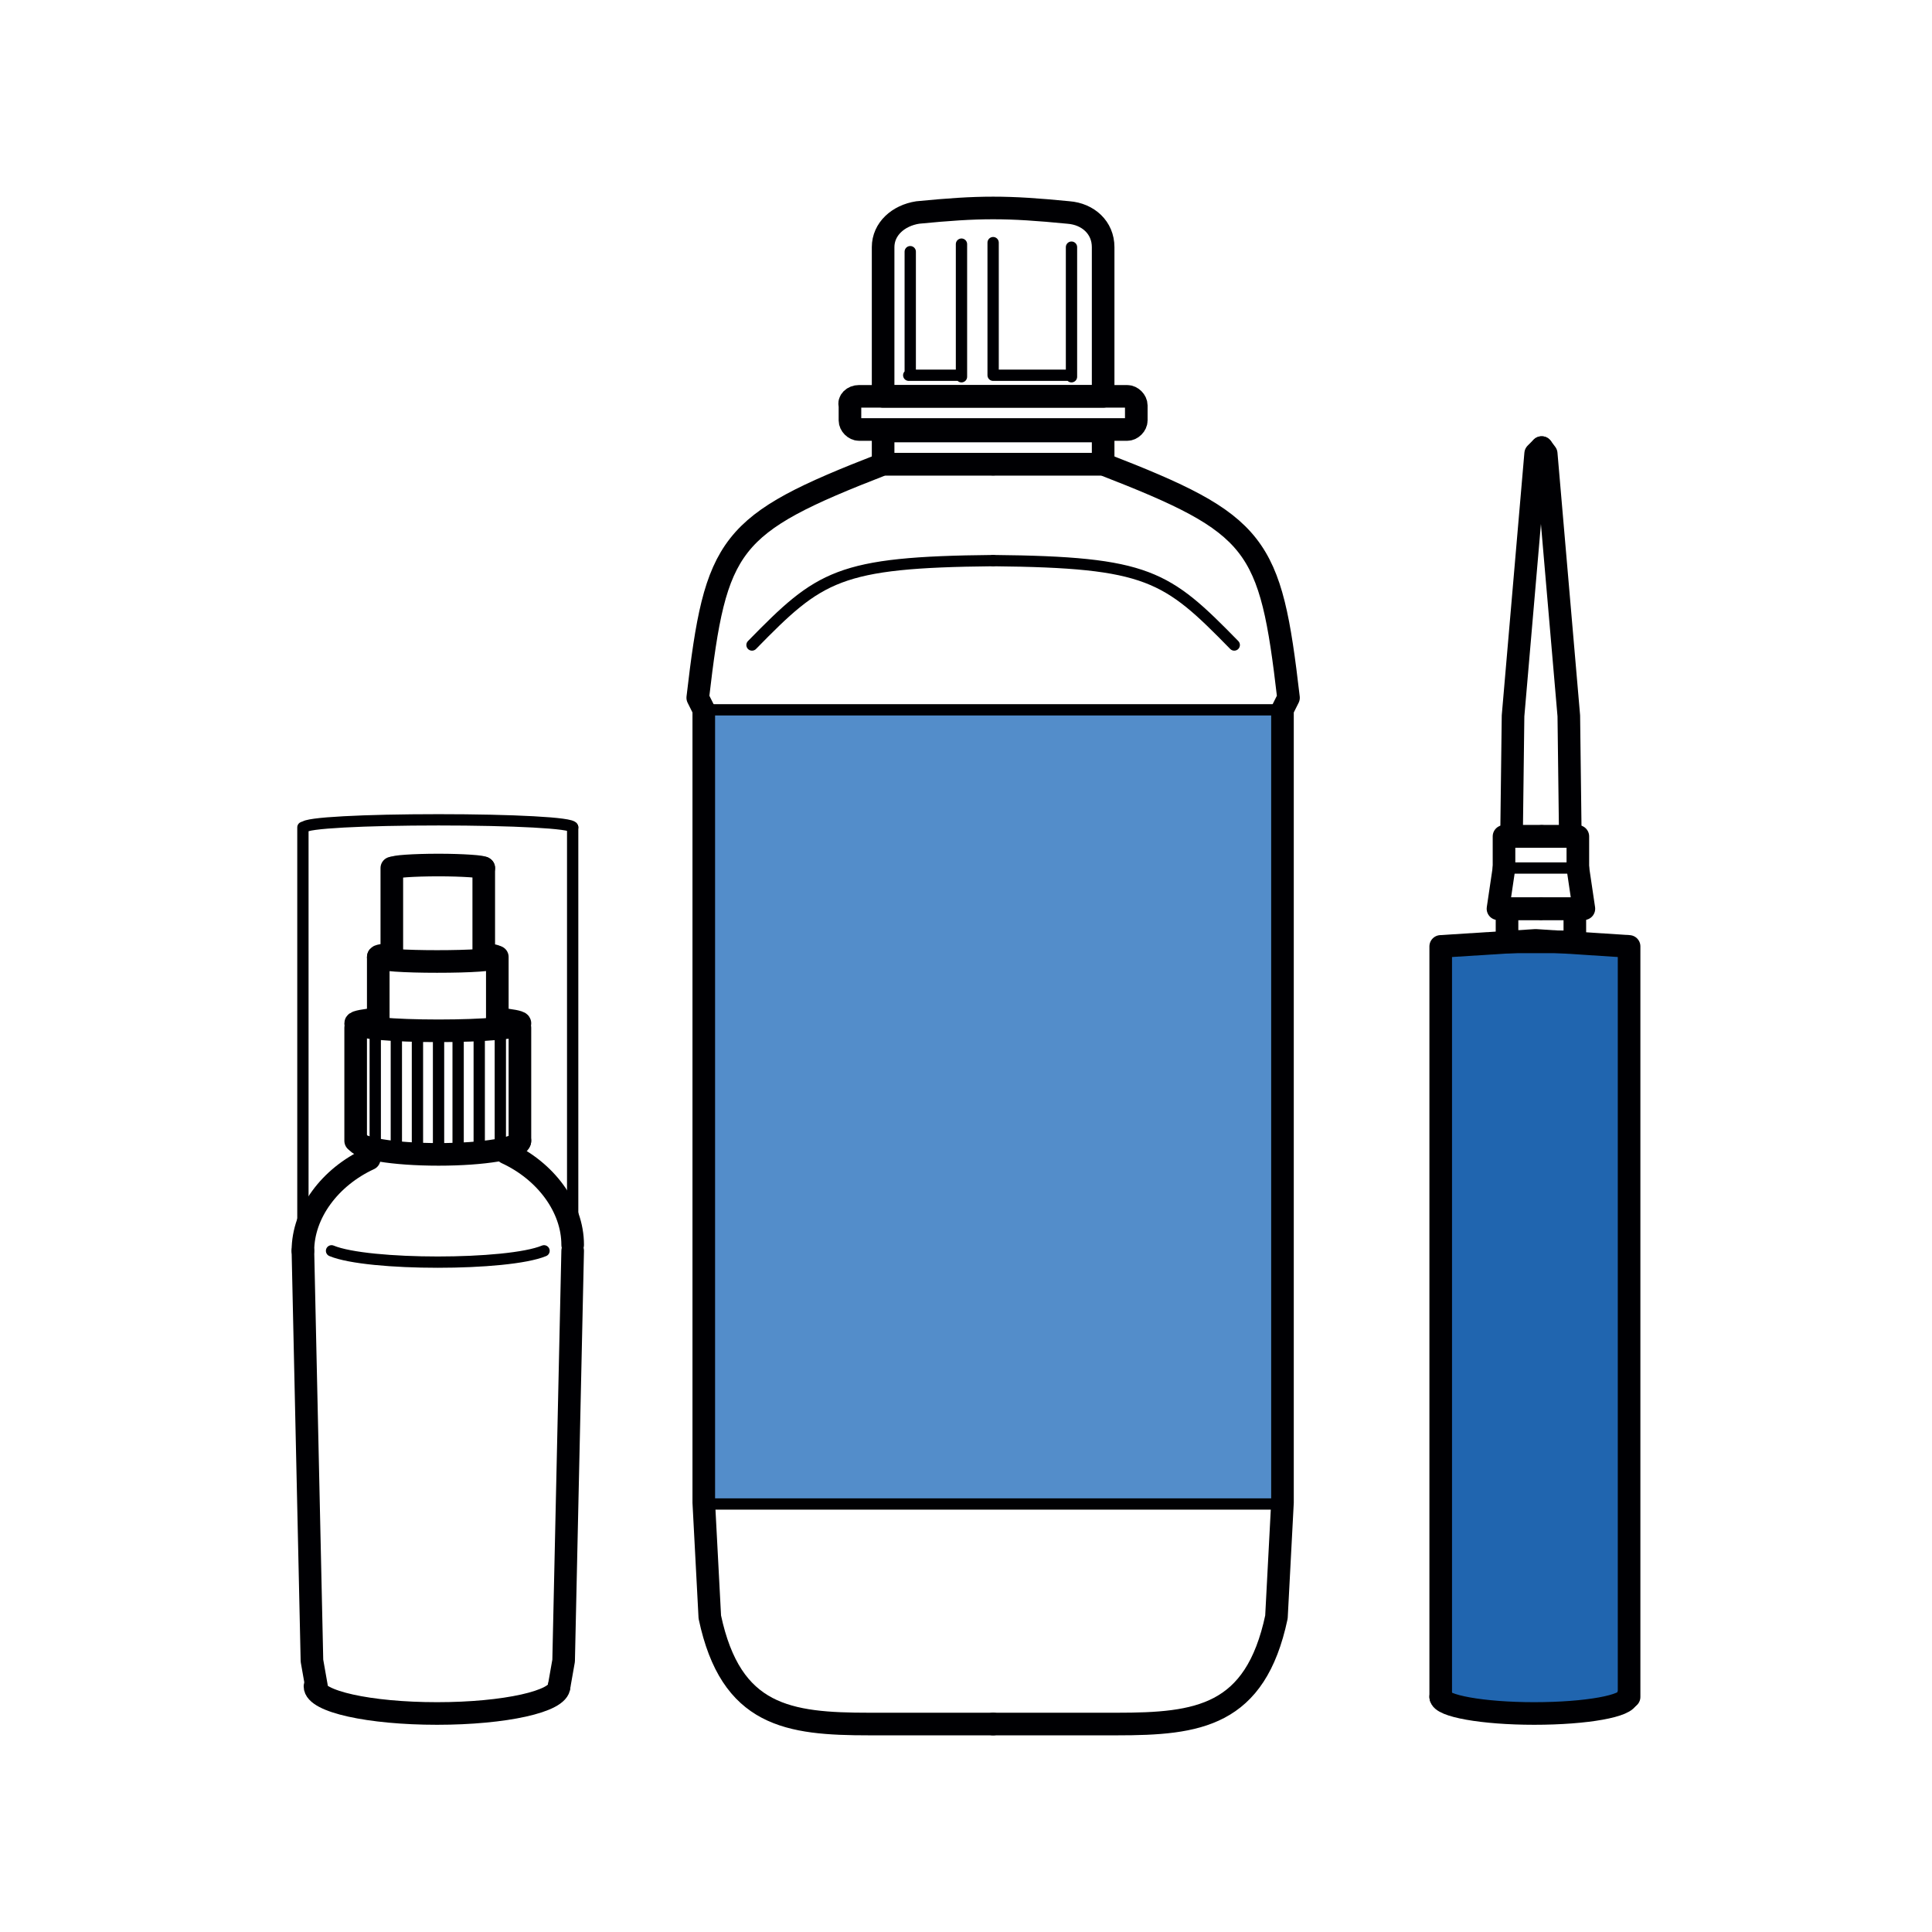 <?xml version="1.0" encoding="utf-8"?>
<!-- Generator: Adobe Illustrator 23.0.1, SVG Export Plug-In . SVG Version: 6.00 Build 0)  -->
<svg version="1.1" id="Слой_1" xmlns="http://www.w3.org/2000/svg" xmlns:xlink="http://www.w3.org/1999/xlink" x="0px" y="0px"
	 viewBox="0 0 128.2 128.2" style="enable-background:new 0 0 128.2 128.2;" xml:space="preserve">
<style type="text/css">
	.st0{fill-rule:evenodd;clip-rule:evenodd;fill:#2065AF;}
	.st1{fill-rule:evenodd;clip-rule:evenodd;fill:#538DCA;}
	
		.st2{fill-rule:evenodd;clip-rule:evenodd;fill:none;stroke:#000003;stroke-width:0.75;stroke-linecap:round;stroke-linejoin:round;stroke-miterlimit:22.926;}
	
		.st3{fill-rule:evenodd;clip-rule:evenodd;fill:none;stroke:#000003;stroke-width:1.5;stroke-linecap:round;stroke-linejoin:round;stroke-miterlimit:22.926;}
</style>
<path class="st0" d="M95.6,112.6c0,0.6,2.8,1.1,6.2,1.1c3.5,0,6.2-0.5,6.2-1.1V62.8l-5.9-0.3h-0.7l-5.9,0.3V112.6z"/>
<rect x="46.6" y="47.1" class="st1" width="38.5" height="52.7"/>
<path class="st2" d="M38,54.9V83 M20.1,83V54.9"/>
<path class="st3" d="M95.6,112.6c0,0.6,2.8,1.1,6.2,1.1c3.5,0,6.2-0.5,6.2-1.1"/>
<polyline class="st3" points="95.6,112.6 95.6,62.8 101.9,62.4 108.1,62.8 108.1,112.6 "/>
<polyline class="st3" points="102.3,55.5 100.3,55.5 100.4,47.5 101.9,30.1 102.3,29.7 "/>
<rect x="100" y="60.3" class="st3" width="4.5" height="2.2"/>
<polyline class="st3" points="102.3,55.5 104.2,55.5 104.1,47.5 102.6,30.1 102.3,29.7 "/>
<line class="st2" x1="85.1" y1="47.1" x2="46.6" y2="47.1"/>
<rect x="58.6" y="28.6" class="st3" width="14.6" height="2.2"/>
<path class="st3" d="M57,26.3h17.8c0.3,0,0.6,0.3,0.6,0.6v1c0,0.3-0.3,0.6-0.6,0.6H57c-0.3,0-0.6-0.3-0.6-0.6v-1
	C56.3,26.6,56.6,26.3,57,26.3z"/>
<path class="st3" d="M60.9,14.1c4.1-0.4,5.9-0.4,10,0c1.3,0.1,2.3,1,2.3,2.3v9.9H58.6v-9.9C58.6,15.2,59.6,14.3,60.9,14.1z"/>
<path class="st2" d="M65.9,37.2c-10.3,0.1-11.5,1-16,5.6"/>
<path class="st2" d="M63.8,24.9l-3.5,0 M60.4,16.7l0,8.2 M63.8,16.2l0,8.8 M65.9,16.1l0,8.8 M71.1,16.4l0,8.6 M71.1,24.9l-5.1,0"/>
<line class="st2" x1="85" y1="99.8" x2="46.8" y2="99.8"/>
<path class="st3" d="M37.1,111.9c0,1-3.6,1.8-8.1,1.8c-4.5,0-8.1-0.8-8.1-1.8"/>
<polyline class="st3" points="21,111.9 20.7,110.2 20.1,83 "/>
<path class="st3" d="M24.5,76.9c-2.6,1.2-4.4,3.6-4.4,6.1"/>
<path class="st3" d="M33,63.5v4.1 M25.1,67.6v-4.1"/>
<path class="st3" d="M25.9,63.3c-0.5,0.1-0.8,0.1-0.8,0.2c0,0.2,1.8,0.3,3.9,0.3c2.2,0,3.9-0.1,3.9-0.3c0-0.1-0.3-0.1-0.8-0.2"/>
<path class="st3" d="M32.1,57.6v5.7 M26,63.3v-5.7"/>
<path class="st2" d="M22,83c2.4,1,11.7,1,14.1,0"/>
<path class="st3" d="M32.1,57.6c0-0.1-1.4-0.2-3-0.2c-1.7,0-3,0.1-3,0.2"/>
<path class="st2" d="M33.2,68.2c0,2.3,0,6,0,8.3 M24.9,68.2c0,2.3,0,5.7,0,8 M26.3,68.3c0,2.4,0,5.7,0,8.1 M27.7,68.3
	c0,2.4,0,6,0,8.4 M29.1,68.4c0,2.4,0,5.9,0,8.3 M30.4,68.3c0,2.4,0,6,0,8.3 M31.8,68.3c0,2.4,0,6.1,0,8.5"/>
<path class="st3" d="M34.5,75.7c0,0.5-2.4,0.9-5.4,0.9c-3,0-5.4-0.4-5.4-0.9"/>
<path class="st3" d="M34.5,68.2v7.5 M23.6,75.7v-7.5"/>
<path class="st3" d="M34.5,67.9c0,0.3-2.4,0.5-5.4,0.5c-3,0-5.4-0.2-5.4-0.5 M34.5,67.9c0-0.1-0.6-0.2-1.5-0.3 M25.1,67.6
	c-0.9,0.1-1.5,0.2-1.5,0.3"/>
<path class="st3" d="M65.9,114.4l-8.2,0c-5.4,0-9.2-0.5-10.6-7.1l-0.4-7.6V47.1l-0.4-0.8c1.2-10.3,2-11.5,12.3-15.5l7.3,0"/>
<path class="st2" d="M65.9,37.2c10.3,0.1,11.5,1,16,5.6"/>
<path class="st3" d="M65.9,114.4l8.2,0c5.4,0,9.2-0.5,10.6-7.1l0.4-7.6V47.1l0.4-0.8c-1.2-10.3-2-11.5-12.3-15.5l-7.3,0"/>
<path class="st2" d="M38,54.9c0-0.3-4-0.5-8.9-0.5c-4.9,0-8.9,0.2-8.9,0.5"/>
<line class="st2" x1="104.7" y1="57.6" x2="99.8" y2="57.6"/>
<polyline class="st3" points="99.8,57.6 99.8,55.5 104.7,55.5 104.7,57.6 "/>
<polyline class="st3" points="102.3,60.3 105.1,60.3 104.7,57.6 "/>
<polyline class="st3" points="102.2,60.3 99.4,60.3 99.8,57.6 "/>
<polyline class="st3" points="37.1,111.9 37.4,110.2 38,83 "/>
<path class="st3" d="M33.6,76.5c2.6,1.2,4.4,3.6,4.4,6.1"/>
</svg>
